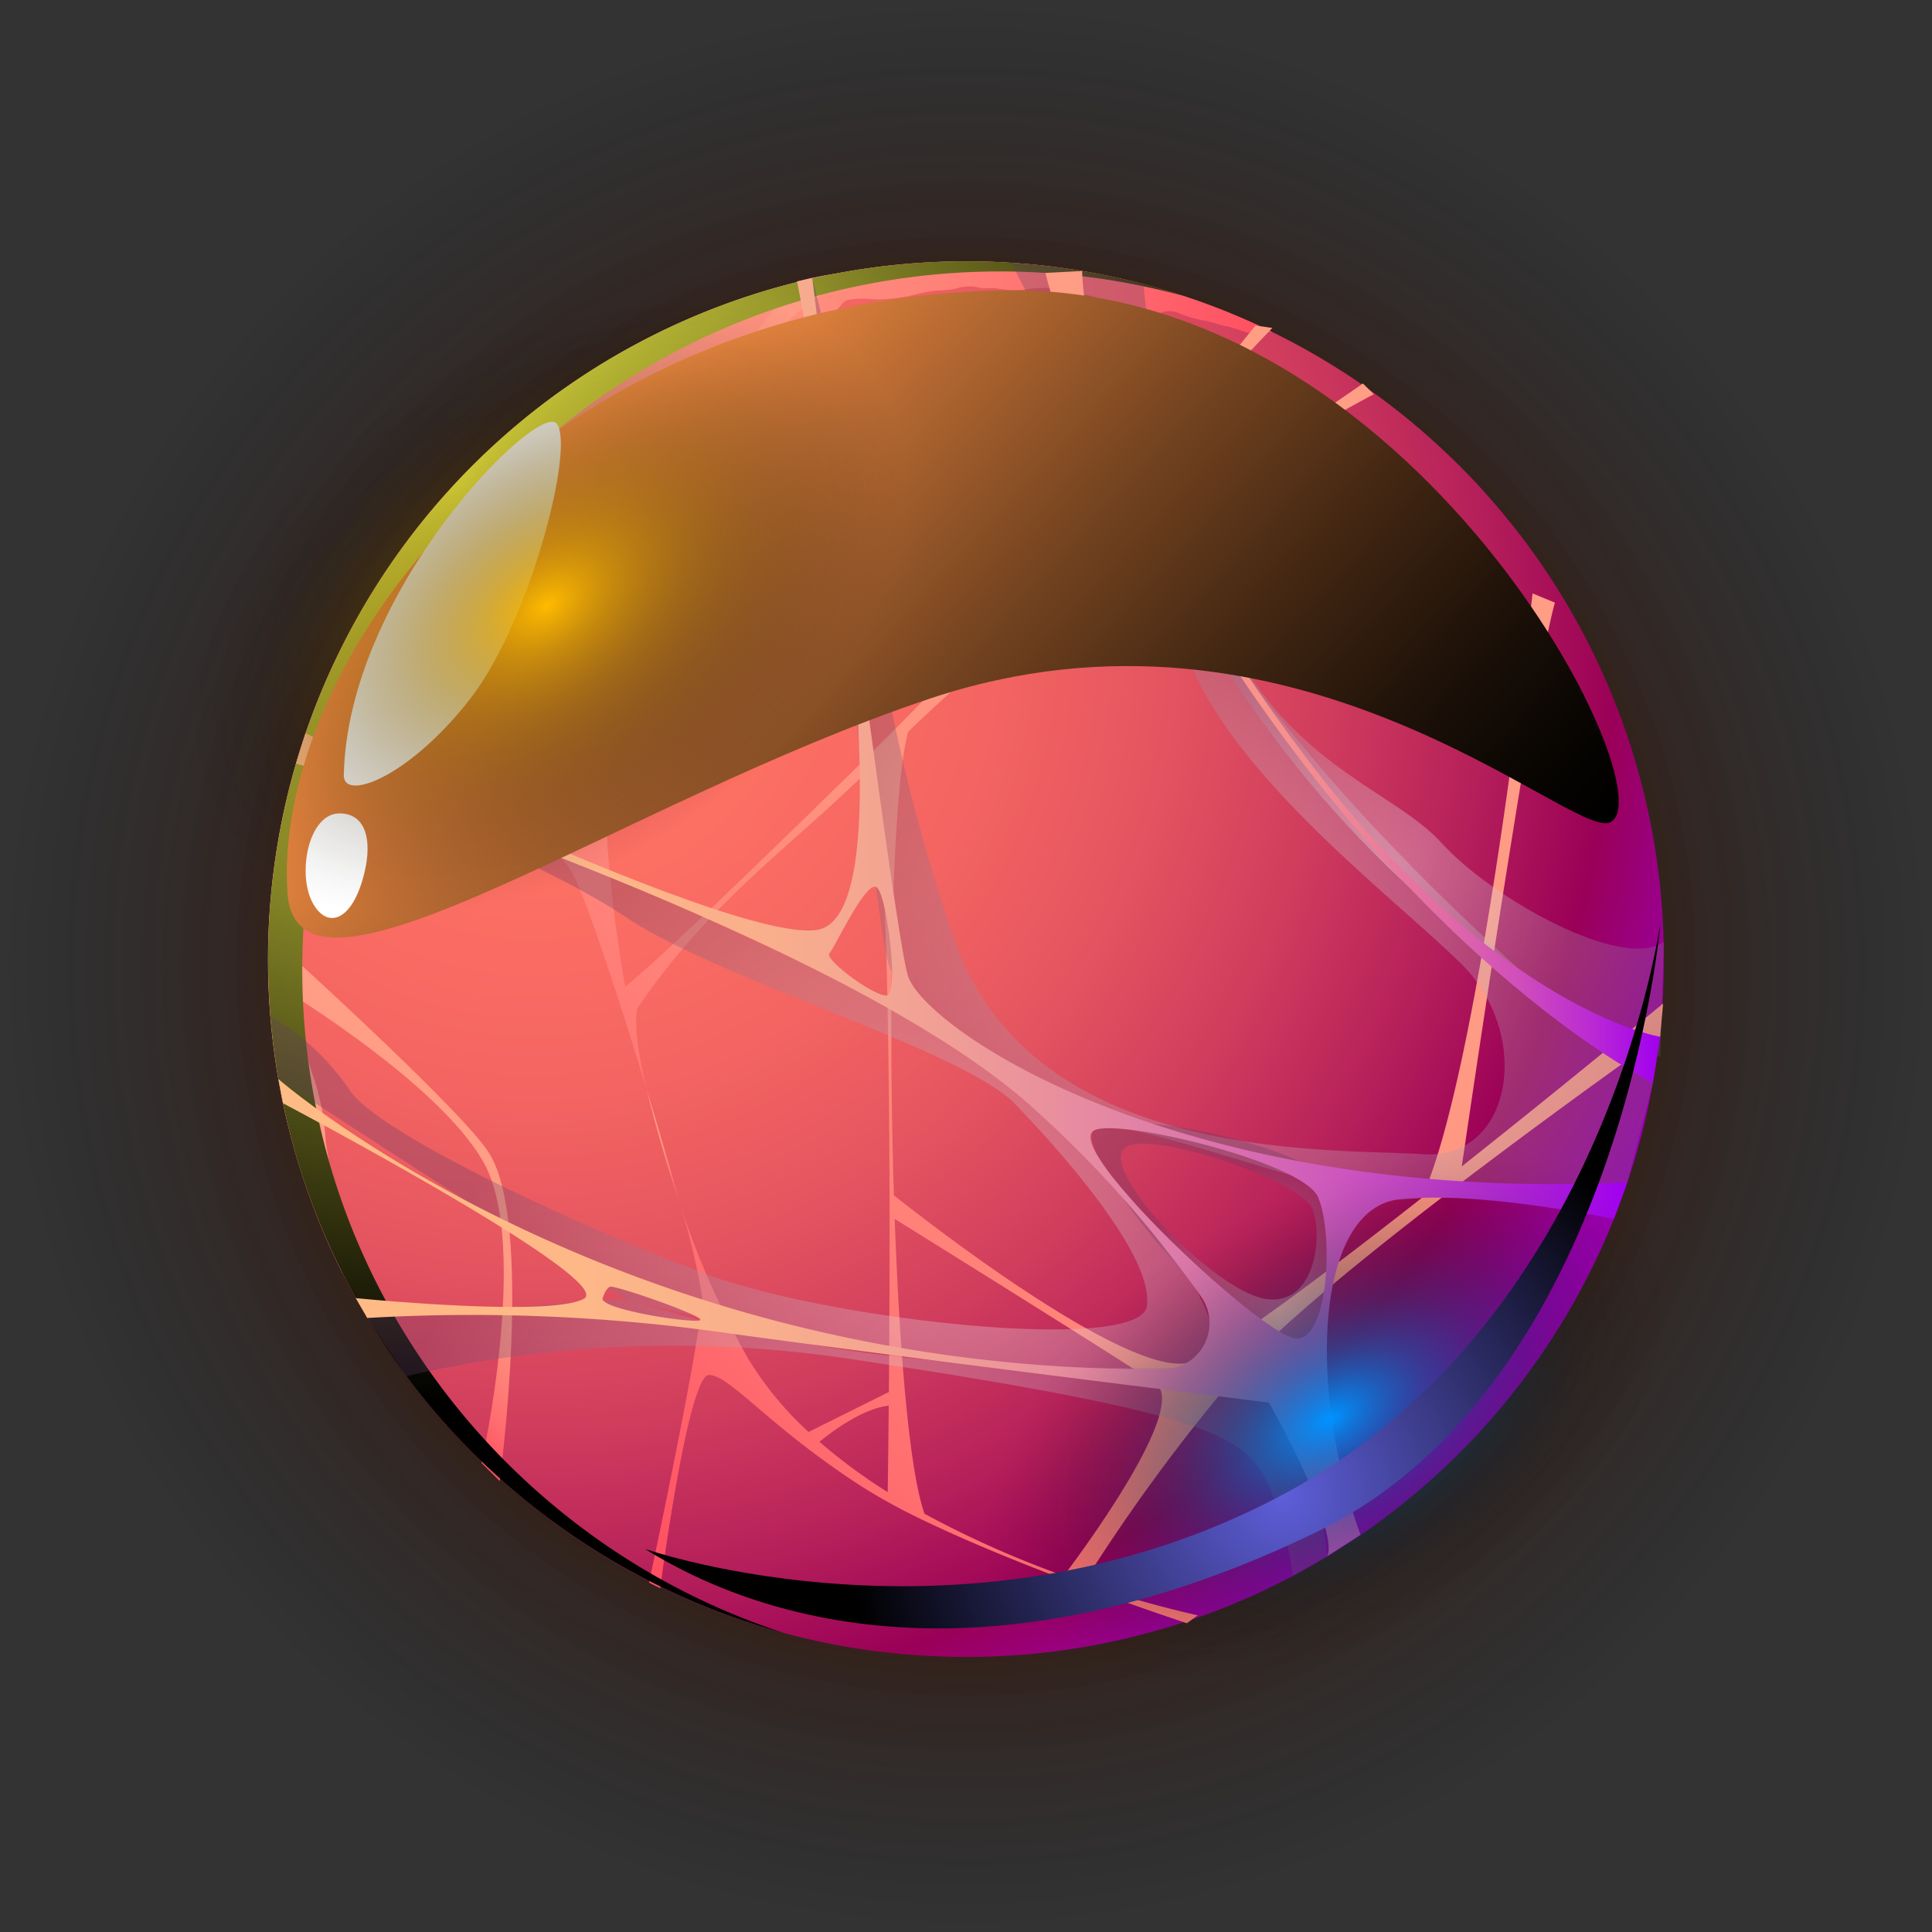<svg xmlns="http://www.w3.org/2000/svg" xmlns:xlink="http://www.w3.org/1999/xlink" viewBox="0 0 158.522 158.522"><rect x="0" y="0" width="158.522" height="158.522" fill="#333333" stroke="none"/><defs><style>.cls-1{isolation:isolate;}.cls-11,.cls-12,.cls-13,.cls-14,.cls-15,.cls-16,.cls-19,.cls-2,.cls-21,.cls-22,.cls-23,.cls-3,.cls-4{mix-blend-mode:screen;}.cls-2{fill:url(#radial-gradient);}.cls-3{fill:url(#radial-gradient-2);}.cls-4{fill:url(#radial-gradient-3);}.cls-10,.cls-11,.cls-12,.cls-13,.cls-14,.cls-15,.cls-16,.cls-17,.cls-18,.cls-19,.cls-20,.cls-22,.cls-23,.cls-5,.cls-6,.cls-8,.cls-9{fill-rule:evenodd;}.cls-5{fill:url(#Áåçûìÿííûé_ãðàäèåíò_601);}.cls-6{fill:url(#Áåçûìÿííûé_ãðàäèåíò_567);}.cls-7{mix-blend-mode:soft-light;}.cls-8{fill:url(#Áåçûìÿííûé_ãðàäèåíò_567-2);}.cls-9{fill:url(#Áåçûìÿííûé_ãðàäèåíò_567-3);}.cls-10{fill:url(#Áåçûìÿííûé_ãðàäèåíò_567-4);}.cls-11{fill:url(#Áåçûìÿííûé_ãðàäèåíò_197);}.cls-12,.cls-13,.cls-14,.cls-15,.cls-16{opacity:0.3;}.cls-12{fill:url(#Áåçûìÿííûé_ãðàäèåíò_494);}.cls-13{fill:url(#Áåçûìÿííûé_ãðàäèåíò_494-2);}.cls-14{fill:url(#Áåçûìÿííûé_ãðàäèåíò_494-3);}.cls-15{fill:url(#Áåçûìÿííûé_ãðàäèåíò_494-4);}.cls-16{fill:url(#Áåçûìÿííûé_ãðàäèåíò_494-5);}.cls-17{fill:url(#Áåçûìÿííûé_ãðàäèåíò_610);}.cls-18{fill:url(#Áåçûìÿííûé_ãðàäèåíò_598);}.cls-19{fill:url(#Áåçûìÿííûé_ãðàäèåíò_575);}.cls-20{fill:#fff;}.cls-21{fill:url(#radial-gradient-4);}.cls-22{fill:url(#Áåçûìÿííûé_ãðàäèåíò_607);}.cls-23{fill:url(#radial-gradient-5);}</style><radialGradient id="radial-gradient" cx="79.261" cy="79.261" r="79.261" gradientTransform="translate(79.261 -32.831) rotate(45)" gradientUnits="userSpaceOnUse"><stop offset="0" stop-color="#ff3600"/><stop offset="1" stop-opacity="0"/></radialGradient><radialGradient id="radial-gradient-2" cx="79.261" cy="79.261" r="66.44" gradientTransform="translate(79.261 -32.831) rotate(45)" gradientUnits="userSpaceOnUse"><stop offset="0" stop-color="#ff7300"/><stop offset="1" stop-opacity="0"/></radialGradient><radialGradient id="radial-gradient-3" cx="79.261" cy="79.261" r="60.223" gradientUnits="userSpaceOnUse"><stop offset="0" stop-color="#ff7900"/><stop offset="0.183" stop-color="#fc7800" stop-opacity="0.989"/><stop offset="0.315" stop-color="#f37300" stop-opacity="0.952"/><stop offset="0.432" stop-color="#e36c00" stop-opacity="0.89"/><stop offset="0.54" stop-color="#cc6100" stop-opacity="0.802"/><stop offset="0.642" stop-color="#af5300" stop-opacity="0.688"/><stop offset="0.739" stop-color="#8c4200" stop-opacity="0.548"/><stop offset="0.832" stop-color="#622e00" stop-opacity="0.383"/><stop offset="0.92" stop-color="#321800" stop-opacity="0.196"/><stop offset="1" stop-opacity="0"/></radialGradient><radialGradient id="Áåçûìÿííûé_ãðàäèåíò_601" cx="43.798" cy="51.919" r="101.209" gradientUnits="userSpaceOnUse"><stop offset="0.006" stop-color="#ff7263"/><stop offset="0.209" stop-color="#fc6f63"/><stop offset="0.367" stop-color="#f46562"/><stop offset="0.51" stop-color="#e55560"/><stop offset="0.644" stop-color="#d03d5d"/><stop offset="0.77" stop-color="#b6205a"/><stop offset="0.877" stop-color="#9a0057"/><stop offset="0.986" stop-color="#9a00ae"/></radialGradient><linearGradient id="Áåçûìÿííûé_ãðàäèåíò_567" x1="22" y1="62.992" x2="104.368" y2="62.992" gradientUnits="userSpaceOnUse"><stop offset="0.011" stop-color="#ff9d85"/><stop offset="0.29" stop-color="#ff9a84"/><stop offset="0.494" stop-color="#ff917f"/><stop offset="0.675" stop-color="#ff8178"/><stop offset="0.841" stop-color="#ff6a6e"/><stop offset="0.997" stop-color="#ff4e61"/><stop offset="1" stop-color="#ff4d61"/></linearGradient><linearGradient id="Áåçûìÿííûé_ãðàäèåíò_567-2" x1="1570.415" y1="625.438" x2="1575.295" y2="625.438" gradientTransform="translate(1608.875 -575.716) rotate(135)" xlink:href="#Áåçûìÿííûé_ãðàäèåíò_567"/><linearGradient id="Áåçûìÿííûé_ãðàäèåíò_567-3" x1="1487.922" y1="621.52" x2="1598.92" y2="621.52" gradientTransform="translate(1608.875 -575.716) rotate(135)" xlink:href="#Áåçûìÿííûé_ãðàäèåíò_567"/><linearGradient id="Áåçûìÿííûé_ãðàäèåíò_567-4" x1="1582.887" y1="638.146" x2="1601.694" y2="638.146" gradientTransform="translate(1608.875 -575.716) rotate(135)" xlink:href="#Áåçûìÿííûé_ãðàäèåíò_567"/><radialGradient id="Áåçûìÿííûé_ãðàäèåíò_197" cx="37.416" cy="39.727" r="75.367" gradientUnits="userSpaceOnUse"><stop offset="0" stop-color="#ffff4a"/><stop offset="1"/></radialGradient><radialGradient id="Áåçûìÿííûé_ãðàäèåíò_494" cx="104.645" cy="79.528" r="41.434" gradientUnits="userSpaceOnUse"><stop offset="0" stop-color="#fff"/><stop offset="1" stop-color="#623964"/></radialGradient><radialGradient id="Áåçûìÿííûé_ãðàäèåíò_494-2" cx="80.939" cy="103.148" r="42.317" xlink:href="#Áåçûìÿííûé_ãðàäèåíò_494"/><radialGradient id="Áåçûìÿííûé_ãðàäèåíò_494-3" cx="114.416" cy="70.817" r="31.102" xlink:href="#Áåçûìÿííûé_ãðàäèåíò_494"/><radialGradient id="Áåçûìÿííûé_ãðàäèåíò_494-4" cx="73.528" cy="123.707" r="40.899" xlink:href="#Áåçûìÿííûé_ãðàäèåíò_494"/><radialGradient id="Áåçûìÿííûé_ãðàäèåíò_494-5" cx="104.956" cy="107.803" r="12.253" xlink:href="#Áåçûìÿííûé_ãðàäèåíò_494"/><linearGradient id="Áåçûìÿííûé_ãðàäèåíò_610" x1="22.845" y1="75.247" x2="133.52" y2="75.247" gradientUnits="userSpaceOnUse"><stop offset="0.011" stop-color="#ffbb85"/><stop offset="0.212" stop-color="#feb887"/><stop offset="0.36" stop-color="#f9af8c"/><stop offset="0.491" stop-color="#f19f95"/><stop offset="0.611" stop-color="#e588a2"/><stop offset="0.725" stop-color="#d76bb2"/><stop offset="0.834" stop-color="#c547c7"/><stop offset="0.936" stop-color="#b01ede"/><stop offset="1" stop-color="#a100ef"/></linearGradient><linearGradient id="Áåçûìÿííûé_ãðàäèåíò_598" x1="85.777" y1="55.541" x2="136.22" y2="55.541" gradientUnits="userSpaceOnUse"><stop offset="0.011" stop-color="#ff9d85"/><stop offset="0.226" stop-color="#fd9a87"/><stop offset="0.384" stop-color="#f8918d"/><stop offset="0.524" stop-color="#ee8198"/><stop offset="0.653" stop-color="#e16aa7"/><stop offset="0.774" stop-color="#cf4dbb"/><stop offset="0.889" stop-color="#ba2ad3"/><stop offset="0.999" stop-color="#a100ef"/><stop offset="1" stop-color="#a100ef"/></linearGradient><linearGradient id="Áåçûìÿííûé_ãðàäèåíò_575" x1="15.589" y1="101.672" x2="88.733" y2="152.888" gradientTransform="matrix(0.951, 0.141, -0.147, 0.989, 45.971, -69.659)" gradientUnits="userSpaceOnUse"><stop offset="0.017" stop-color="#ff9346"/><stop offset="0.214" stop-color="#bb6c33"/><stop offset="0.425" stop-color="#794621"/><stop offset="0.617" stop-color="#452813"/><stop offset="0.783" stop-color="#1f1209"/><stop offset="0.916" stop-color="#080502"/><stop offset="1"/></linearGradient><radialGradient id="radial-gradient-4" cx="293.227" cy="718.397" r="27.689" gradientTransform="matrix(0, 0.656, -1.115, 0, 910.155, -75.807)" gradientUnits="userSpaceOnUse"><stop offset="0.006" stop-color="#0092ff"/><stop offset="0.066" stop-color="#0085e9" stop-opacity="0.912"/><stop offset="0.267" stop-color="#005da3" stop-opacity="0.639"/><stop offset="0.457" stop-color="#003c69" stop-opacity="0.411"/><stop offset="0.631" stop-color="#00223c" stop-opacity="0.234"/><stop offset="0.785" stop-color="#000f1b" stop-opacity="0.106"/><stop offset="0.913" stop-color="#000407" stop-opacity="0.028"/><stop offset="1" stop-opacity="0"/></radialGradient><radialGradient id="Áåçûìÿííûé_ãðàäèåíò_607" cx="105.283" cy="122.734" r="36.118" gradientUnits="userSpaceOnUse"><stop offset="0" stop-color="#5e5ed9"/><stop offset="1"/></radialGradient><radialGradient id="radial-gradient-5" cx="254.482" cy="-293.038" r="19.68" gradientTransform="matrix(1.369, -0.951, 0.61, 0.878, -124.749, 548.977)" gradientUnits="userSpaceOnUse"><stop offset="0" stop-color="#fb0"/><stop offset="0.173" stop-color="#c59000" stop-opacity="0.772"/><stop offset="0.399" stop-color="#805e00" stop-opacity="0.501"/><stop offset="0.602" stop-color="#493500" stop-opacity="0.285"/><stop offset="0.777" stop-color="#211800" stop-opacity="0.13"/><stop offset="0.915" stop-color="#090700" stop-opacity="0.035"/><stop offset="1" stop-opacity="0"/></radialGradient></defs><title>planet-22</title><g class="cls-1"><g id="Layer_2" data-name="Layer 2"><g id="planets"><g id="planet-22"><circle class="cls-2" cx="79.261" cy="79.261" r="79.261" transform="translate(-32.831 79.261) rotate(-45)"/><circle class="cls-3" cx="79.261" cy="79.261" r="66.439" transform="translate(-32.831 79.261) rotate(-45)"/><circle class="cls-4" cx="79.261" cy="79.261" r="60.223"/><path class="cls-5" d="M136.52,78.7a57.2,57.2,0,0,1-57.265,57.253c-1.015,0-2.042-.024-3.046-.084H76.2c-1.5-.073-2.985-.218-4.447-.4A56.894,56.894,0,0,1,42.5,122.589a58.345,58.345,0,0,1-13.307-16.075c-.351-.628-.689-1.269-1.028-1.91,0-.024-.012-.036-.024-.06-.35-.689-.677-1.378-.991-2.079h-.012A54.9,54.9,0,0,1,24.577,95.7a51.443,51.443,0,0,1-1.342-5.125.072.072,0,0,1-.012-.048c-.254-1.221-.471-2.454-.641-3.7A56.462,56.462,0,0,1,22,78.7c0-1.583.061-3.166.206-4.713.072-.991.181-1.97.314-2.949A56.131,56.131,0,0,1,27.1,55.05,57.309,57.309,0,0,1,79.255,21.439c.605,0,1.209.012,1.8.024.641.024,1.281.048,1.922.1a57.007,57.007,0,0,1,9.608,1.451c1.813.435,3.59.942,5.33,1.547,1.185.4,2.345.846,3.493,1.329.859.363,1.692.737,2.526,1.136.145.073.29.133.436.206a57.38,57.38,0,0,1,14.974,10.587c.629.605,1.233,1.233,1.838,1.874.4.435.8.882,1.184,1.329.665.75,1.3,1.535,1.934,2.321A57.1,57.1,0,0,1,134.84,64.9,57.085,57.085,0,0,1,136.52,78.7Z"/><path class="cls-6" d="M104.368,27.231a5.465,5.465,0,0,0-.566.08,3.659,3.659,0,0,1-1.788-.119,10.636,10.636,0,0,0-1.272-.4c-.7-.109-1.341-.407-2.036-.5a10.214,10.214,0,0,1-2.066-.636,1.941,1.941,0,0,0-1.36,0,1.939,1.939,0,0,1-1.361-.278,7.442,7.442,0,0,0-1.609-.377c-1.45-.3-2.89-.765-4.331-1.133a10.671,10.671,0,0,0-2.632-.238c-.715-.01-1.36.2-2.075.2a8.995,8.995,0,0,1-1.361-.15c-.487-.089-.983.01-1.47-.059a3.432,3.432,0,0,0-1.848.01,5.31,5.31,0,0,1-1.519.189,11.125,11.125,0,0,0-1.887.327,14.08,14.08,0,0,1-3.347.427,7.863,7.863,0,0,0-2.315.04c-.417.149-.625.6-.913.894A17.617,17.617,0,0,0,66.9,27.251a3.5,3.5,0,0,0-.953,2.126,6.351,6.351,0,0,0,.675,2.175c.318.685.427,1.311-.278,1.768a10.863,10.863,0,0,1-2.92,1.41,1.784,1.784,0,0,1-1.847-.169c-.209-.179-.338-.526-.6-.665s-.547,0-.835.089a18.175,18.175,0,0,1-2.135.566c-.447.07-.834.308-1.271.388-.527.1-.9-.288-1.45-.159a13.373,13.373,0,0,1-2.325.536,3.44,3.44,0,0,1-1.758-.506c-.278-.159-.347-.318-.665-.229a1.773,1.773,0,0,0-.785.576c-.189.268-.258.616-.447.894-.2.308-.387.606-.566.934a13.447,13.447,0,0,1-1.132,1.8c-.3.4-.507.933-.834,1.3a3.98,3.98,0,0,1-.755.486c-.6.417-1.222.8-1.8,1.242-1.112.874-2.165,1.837-3.3,2.682a14.316,14.316,0,0,1-3.059,1.43c-.615.248-1.251.427-1.867.685a2.87,2.87,0,0,0-.735.318,5.5,5.5,0,0,0-.536.8,13.344,13.344,0,0,0-1.51,2.066,7.4,7.4,0,0,0-.556,1.36c-.219.646-.566,1.242-.785,1.887-.447,1.351-.536,2.762-1.033,4.1a21.764,21.764,0,0,1-1.062,2.215,12.324,12.324,0,0,0-.884,3.993,8.427,8.427,0,0,0,.079,2.453,13.343,13.343,0,0,1,.1,2.523,4.176,4.176,0,0,1-1.142,2.443c-.516.626-1.3.864-1.877,1.421a4.466,4.466,0,0,0-1.281,1.7,7.4,7.4,0,0,0-.06.953c-.129.706-.308,1.371-.407,2.086a20.876,20.876,0,0,0-.129,2.612c0,.447-.03.9-.01,1.351.02.427.179.825.208,1.252.02.3-.039.6,0,.894.06.337.189.685.269,1.013.2.794.347,1.569.5,2.364a18.787,18.787,0,0,0,.656,2.175,23.557,23.557,0,0,1,.715,2.989c.149.755.139,1.54.248,2.3.09.616.229,1.241.258,1.857.03.934-.2,1.867-.208,2.811a20.323,20.323,0,0,0,.993,4.708c.109.427.218.864.338,1.291a57.273,57.273,0,0,1,51.111-83.1c1.251,0,2.483.04,3.715.119A56.742,56.742,0,0,1,104.368,27.231Z"/><g class="cls-7"><path class="cls-8" d="M55.883,99.073c-.8-2.881-1.793-6.3-2.84-9.741C53.879,92.735,54.834,96.018,55.883,99.073Z"/><path class="cls-9" d="M54.173,130.316s2.271-17.5,4-17.5c1.35,0,3.634,2.642,8.266,6.161l0,0h0c1.3.983,2.761,2.03,4.455,3.113a50.189,50.189,0,0,0,5.3,2.853h0c3.411,1.621,7.358,3.224,10.917,4.579h0c5.623,2.141,10.271,3.665,10.271,3.665l.9-.648a88.047,88.047,0,0,1-9.36-2.667,148.507,148.507,0,0,1,12.723-17.3c7.14-8.212,34.572-27.5,34.572-27.5l.233-2.726s-7.83,6.475-16.508,13.357c0-.014,5.806-39.889,7.641-46.257l-1.836-.756s-4.308,39.334-9.117,49.624c-8.279,6.494-16.531,12.671-18.91,13.446-5.219,1.7-24.351-13.666-24.376-13.685-.495-15.818-.129-33.45,1.181-38.05a174.3,174.3,0,0,1,38.19-27.676l-.885-.886s-18.626,13.1-19.17,10.588S104.4,26.907,104.4,26.907l-1.391-.2A412.948,412.948,0,0,1,70.478,62.775C57.211,75.815,52.767,79.769,51.294,80.969,48.9,67.262,48.737,52.885,52.765,43.6c7.548-17.389,18-21.368,18-21.368a28.406,28.406,0,0,0-5.362.866,112.247,112.247,0,0,0-7.449,9.824c-2.213,3.616-5.191,10.678-6.963,9.554s-7.213-8.671-7.213-8.671l-.658.658s5.253,4.909,6.144,8.715S49.373,70.332,47,69.468s-19.36-15.346-19.36-15.346l-.572,1.234S44.785,67.471,47.014,71.738c1.1,2.109,3.687,9.9,6.029,17.594-.268-1.09-1.133-4.912-.755-6.586,5.971-8.834,12.664-13.289,19.37-19.939,1.456,8.185,1.4,37.057,1.275,51.408l-6.59,3.277a27.6,27.6,0,0,1-4.933-5.976,67.984,67.984,0,0,1-5.527-12.443,53.859,53.859,0,0,1,1.722,7.342c.047,2.848-4.351,23.439-4.351,23.439ZM119.805,95.81q-1.511,1.2-3.039,2.4ZM73.368,98.736l.038,1.148C73.393,99.5,73.381,99.119,73.368,98.736Zm.043,1.277c.016.009,18.349,11.409,21.39,13.48,2.819,1.918-6.171,14.022-7.516,15.8a80.974,80.974,0,0,1-11.42-5.084C74.638,120.872,73.811,111.057,73.411,100.013Zm-.48,14.369v0Zm-.009.948c-.041,4.327-.085,7.09-.085,7.1a44.831,44.831,0,0,1-5.6-4.131C68.44,117.316,70.823,115.585,72.922,115.33Z"/><path class="cls-10" d="M40.035,94.459C37.4,90.568,22.084,76.781,22.084,76.781l-.014,3.641s13.877,8.2,17.642,15.009-.2,24.605-.2,24.605L41,121.522S43.868,100.127,40.035,94.459Z"/></g><path class="cls-11" d="M45.3,123.421a57.433,57.433,0,0,1-14.352-18.047A56.674,56.674,0,0,1,26.035,91.4a.075.075,0,0,1-.01-.05A57.942,57.942,0,0,1,24.8,79.531a57.262,57.262,0,0,1,57.26-57.259c1.251,0,2.483.039,3.714.119a57,57,0,0,1,11.287,1.876,56.886,56.886,0,0,0-14.09-2.707c-1.232-.079-2.464-.119-3.715-.119A57.238,57.238,0,0,0,22,78.7a57.945,57.945,0,0,0,1.221,11.82.073.073,0,0,0,.01.049,56.667,56.667,0,0,0,4.917,13.975A57.468,57.468,0,0,0,64.3,133.978,57.1,57.1,0,0,1,45.3,123.421Z"/><path class="cls-12" d="M66.646,22.81S71.5,74.752,72.922,79.168s14.36,12.518,19.655,13.51,18.709,5.871,22.209,5.732,18.734-1.4,18.734-1.4l2.1-8.159S107.2,66.884,97.138,46.789s-9.836-24.8-9.836-24.8l-4.328-.431s10.912,21.006,14.09,31.232,16.71,20.32,22.741,26.2,4.289,16.217-3.039,15.712-32.388.929-38.583-17.986a149.9,149.9,0,0,1-6.912-29.933A205.008,205.008,0,0,0,66.646,22.81Z"/><path class="cls-13" d="M24.284,62.659s19.583,7.524,27.064,12.588,27.633,10.9,31.908,15.308,11.46,12.7,10.839,16.626-26.013,1.138-36.136-2.637S30.89,93.01,28.6,89.332a19.725,19.725,0,0,0-6.408-5.941l.654,5.147s25.3,16.631,28.655,18.018,37.966,7.8,47.67,6.049c0,0,4.543-3.89-12.251-20.52-6.746-6.68-18.855-12.108-30.044-17.215C40.21,67.262,24.683,61.388,24.683,61.388Z"/><path class="cls-14" d="M93.812,23.318S95.132,38.153,100,50.369s14.206,14.286,18.286,18.8,14.783,10.517,18.235,8.121l-.3,9.436S97.952,71.469,87.3,21.991Z"/><path class="cls-15" d="M33.343,112.906a97.383,97.383,0,0,1,36.175-1.439c25.777,3.863,31.142,5.79,33.432,8.538s3.138,9.289,3.138,9.289l2.812-1.611s-1.436-12.715-4.532-14.777S77,115.093,51.5,106.556l-21.365,1.581Z"/><path class="cls-16" d="M109.546,97.445c-1.1-2.936-17.091-6.841-19.73-4.715-2.181,1.756,12.079,18.288,15.577,18.725S110.645,100.382,109.546,97.445Zm-5.832,9.111c-4.123-.776-13.527-10.4-11.451-12.354,1.722-1.622,14.5,2.6,15.42,4.983S107.836,107.333,103.714,106.556Z"/><path class="cls-17" d="M74.478,80c-1.257-4.388-7.832-57.193-7.832-57.193L65.4,23.1s10.377,51.724,1.675,53.191c-6.845,1.154-42.007-16.135-42.007-16.135l-.785,2.5s43.776,13.609,60.093,27.9a93.349,93.349,0,0,1,14.153,15.8,3.777,3.777,0,0,1-3.046,5.983c-44.913.35-72.639-23.8-72.639-23.8l.375,1.982s27.436,14.491,24.692,16.039-18.721-.049-18.721-.049l.942,1.632a147.624,147.624,0,0,1,29.394,1.22c13.96,1.922,37.552,4.847,44.587,5.717,3.662,6.479,5.39,11.482,4.786,12.606l2.731-1.752c-4.52-12.618-3.493-26.771,3.155-27.521s17.634,1.608,17.634,1.608l1.1-3.01C96.838,98.749,75.735,84.4,74.478,80Zm-1.752,1.68c-1.076.036-5.149-2.985-4.666-3.469.423-.423,3.052-6.158,3.9-5.384S73.789,81.647,72.726,81.683ZM49.435,106.557s.23-.822.617-.98,7.856,2.442,7.409,2.744S49.435,107.487,49.435,106.557Zm56.878,3.263c-2.755-.218-19.374-15.773-16.5-17.09,2.078-.955,17.029,2.6,18.322,5.475S109.057,110.025,106.313,109.82Z"/><path class="cls-18" d="M85.777,22.391s3.953,17.015,19.577,38.164,30.267,28.294,30.267,28.294l.6-3.78S122.8,82.906,107.053,62.01c-18.4-24.428-18.261-39.776-18.261-39.776Z"/><path class="cls-19" d="M23.586,73.25c.773,11.657,27.184-7.38,52.678-15.918C106.2,47.309,128.723,68.69,132.038,67.5c5.191-1.865-15.842-44.423-49.9-43.678C43.773,24.662,22.339,54.434,23.586,73.25Z"/><path class="cls-20" d="M28.21,63.6c-.046,2.184,5.317.207,10.333-6.212s8.7-21,7.1-22.661S28.526,48.471,28.21,63.6Z"/><path class="cls-20" d="M27.9,66.739c-2.568-.04-3.485,4.79-2.327,7.179s3.361,1.814,4.346-2.386C30.529,68.945,30.024,66.773,27.9,66.739Z"/><ellipse class="cls-21" cx="108.9" cy="116.502" rx="30.882" ry="18.158" transform="translate(-43.661 70.059) rotate(-30)"/><path class="cls-22" d="M52.917,127.088s27.176,9.465,53.129-4.885,30.229-46.724,30.229-46.724S133.09,113.55,108.031,125.7,64.215,134.111,52.917,127.088Z"/><path class="cls-23" d="M71.8,31c6.629,9.539-.058,25.653-14.936,35.993S24.552,77.979,17.923,68.44s.057-25.654,14.935-35.993S65.171,21.458,71.8,31Z"/></g></g></g></g></svg>